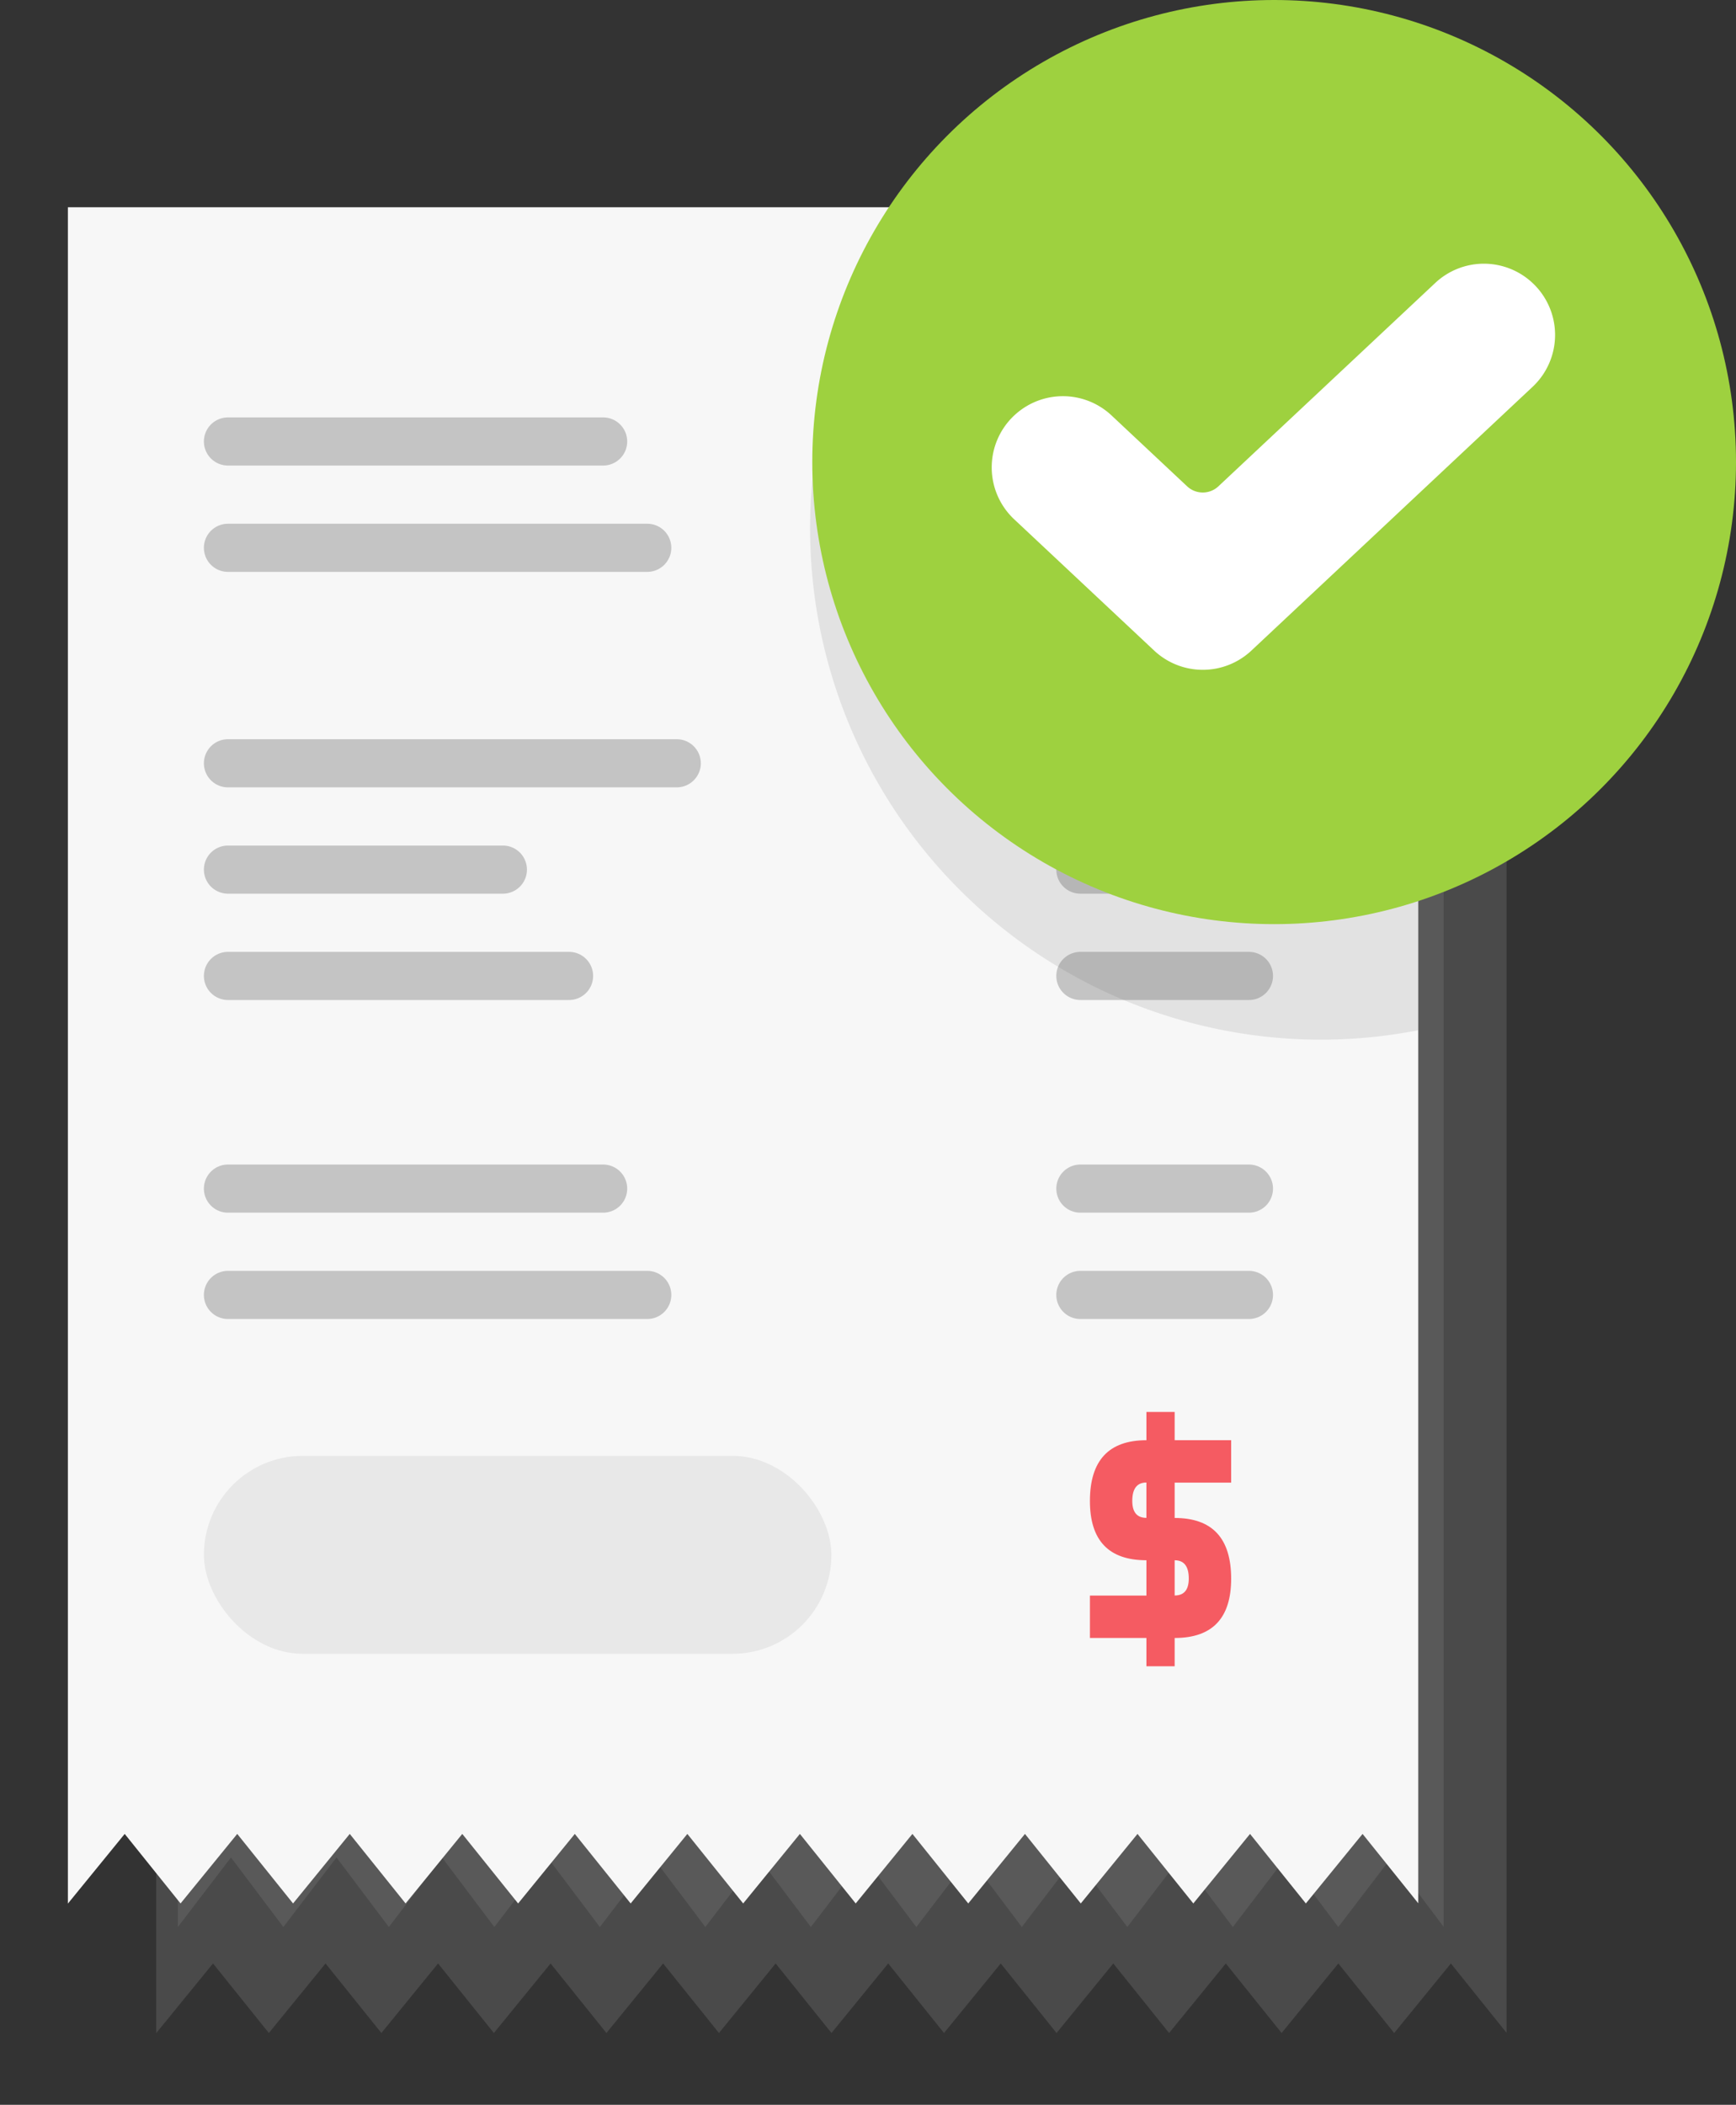 <svg xmlns="http://www.w3.org/2000/svg" xmlns:xlink="http://www.w3.org/1999/xlink" width="87.913" height="106.541" viewBox="0 0 87.913 106.541">
  <rect x="0" y="0" width="87.913" height="106.541" fill="#333333" stroke="none"/>
  <defs>
    <clipPath id="clip-path">
      <path id="Path_465" data-name="Path 465" d="M491.523,329.967l2.871-3.52,2.828,3.52,2.871-3.52,2.827,3.52,2.871-3.52,2.827,3.52,2.871-3.52,2.828,3.52,2.871-3.52,2.828,3.52,2.871-3.52,2.827,3.52,2.872-3.52,2.827,3.52,2.872-3.52,2.827,3.52,2.872-3.52,2.827,3.52,2.872-3.52,2.827,3.52,2.872-3.52,2.827,3.52,2.872-3.52,2.82,3.511V244.108H491.517v85.858Z" transform="translate(-491.517 -244.108)" fill="none"/>
    </clipPath>
  </defs>
  <g id="Group_473" data-name="Group 473" transform="translate(-488.079 -65.035)">
    <path id="Path_467" data-name="Path 467" d="M491.523,329.967l2.871-3.52,2.828,3.52,2.871-3.52,2.827,3.52,2.871-3.52,2.827,3.52,2.871-3.52,2.828,3.52,2.871-3.52,2.828,3.52,2.871-3.52,2.827,3.52,2.872-3.52,2.827,3.52,2.872-3.52,2.827,3.52,2.872-3.52,2.827,3.52,2.872-3.52,2.827,3.52,2.872-3.52,2.827,3.52,2.872-3.52,2.82,3.511V244.108H491.517v85.858Z" transform="translate(4.472 -162.025)" fill="rgba(120,120,120,0.34)"/>
    <path id="Path_468" data-name="Path 468" d="M491.523,329.967l2.692-3.52,2.651,3.52,2.692-3.52,2.651,3.52,2.692-3.52,2.65,3.52,2.692-3.52,2.651,3.52,2.692-3.52,2.651,3.52,2.692-3.52,2.65,3.52,2.692-3.52,2.65,3.52,2.692-3.52,2.65,3.52,2.692-3.52,2.65,3.52,2.692-3.52,2.65,3.52,2.692-3.52,2.65,3.52,2.692-3.52,2.643,3.511V244.108h-64.1v85.858Z" transform="translate(5.562 -167.39)" fill="rgba(120,120,120,0.34)"/>
    <path id="Path_448" data-name="Path 448" d="M491.523,329.967l2.871-3.52,2.828,3.52,2.871-3.52,2.827,3.52,2.871-3.52,2.827,3.52,2.871-3.52,2.828,3.52,2.871-3.52,2.828,3.52,2.871-3.52,2.827,3.52,2.872-3.52,2.827,3.52,2.872-3.52,2.827,3.52,2.872-3.52,2.827,3.52,2.872-3.52,2.827,3.52,2.872-3.52,2.827,3.52,2.872-3.52,2.82,3.511V244.108H491.517v85.858Z" transform="translate(0 -168.583)" fill="#f7f7f7"/>
    <g id="Group_466" data-name="Group 466" transform="translate(498.405 86.165)">
      <path id="Path_449" data-name="Path 449" d="M633.038,706.206H610.31a1.218,1.218,0,0,1-1.218-1.218h0a1.218,1.218,0,0,1,1.218-1.218h22.728a1.218,1.218,0,0,1,1.218,1.218h0A1.218,1.218,0,0,1,633.038,706.206Z" transform="translate(-609.092 -687.482)" fill="#c4c4c4"/>
      <path id="Path_450" data-name="Path 450" d="M1355.717,706.206h-8.537a1.218,1.218,0,0,1-1.218-1.218h0a1.218,1.218,0,0,1,1.218-1.218h8.537a1.218,1.218,0,0,1,1.218,1.218h0A1.218,1.218,0,0,1,1355.717,706.206Z" transform="translate(-1302.795 -687.482)" fill="#c4c4c4"/>
      <path id="Path_451" data-name="Path 451" d="M1355.717,798.082h-8.537a1.218,1.218,0,0,1-1.218-1.218h0a1.218,1.218,0,0,1,1.218-1.218h8.537a1.218,1.218,0,0,1,1.218,1.218h0A1.218,1.218,0,0,1,1355.717,798.082Z" transform="translate(-1302.795 -773.976)" fill="#c4c4c4"/>
      <path id="Path_452" data-name="Path 452" d="M1355.717,889.956h-8.537a1.218,1.218,0,0,1-1.218-1.218h0a1.218,1.218,0,0,1,1.218-1.218h8.537a1.218,1.218,0,0,1,1.218,1.218h0A1.218,1.218,0,0,1,1355.717,889.956Z" transform="translate(-1302.795 -860.468)" fill="#c4c4c4"/>
      <path id="Path_453" data-name="Path 453" d="M1355.717,1073.706h-8.537a1.218,1.218,0,0,1-1.218-1.218h0a1.218,1.218,0,0,1,1.218-1.218h8.537a1.218,1.218,0,0,1,1.218,1.218h0A1.218,1.218,0,0,1,1355.717,1073.706Z" transform="translate(-1302.795 -1033.453)" fill="#c4c4c4"/>
      <path id="Path_454" data-name="Path 454" d="M1355.717,1165.58h-8.537a1.218,1.218,0,0,1-1.218-1.218h0a1.218,1.218,0,0,1,1.218-1.218h8.537a1.218,1.218,0,0,1,1.218,1.218h0A1.218,1.218,0,0,1,1355.717,1165.58Z" transform="translate(-1302.795 -1119.945)" fill="#c4c4c4"/>
      <path id="Path_455" data-name="Path 455" d="M624.232,798.082H610.31a1.218,1.218,0,0,1-1.218-1.218h0a1.218,1.218,0,0,1,1.218-1.218h13.923a1.218,1.218,0,0,1,1.218,1.218h0A1.218,1.218,0,0,1,624.232,798.082Z" transform="translate(-609.092 -773.976)" fill="#c4c4c4"/>
      <path id="Path_456" data-name="Path 456" d="M627.583,889.956H610.31a1.218,1.218,0,0,1-1.218-1.218h0a1.218,1.218,0,0,1,1.218-1.218h17.274a1.218,1.218,0,0,1,1.218,1.218h0A1.218,1.218,0,0,1,627.583,889.956Z" transform="translate(-609.092 -860.468)" fill="#c4c4c4"/>
      <path id="Path_457" data-name="Path 457" d="M629.31,1073.706h-19a1.218,1.218,0,0,1-1.218-1.218h0a1.218,1.218,0,0,1,1.218-1.218h19a1.218,1.218,0,0,1,1.218,1.218h0A1.218,1.218,0,0,1,629.31,1073.706Z" transform="translate(-609.092 -1033.453)" fill="#c4c4c4"/>
      <path id="Path_458" data-name="Path 458" d="M631.544,1165.58H610.31a1.218,1.218,0,0,1-1.218-1.218h0a1.218,1.218,0,0,1,1.218-1.218h21.234a1.218,1.218,0,0,1,1.218,1.218h0A1.218,1.218,0,0,1,631.544,1165.58Z" transform="translate(-609.092 -1119.945)" fill="#c4c4c4"/>
      <path id="Path_459" data-name="Path 459" d="M1355.717,428.155h-8.537a1.218,1.218,0,0,1-1.218-1.218h0a1.218,1.218,0,0,1,1.218-1.218h8.537a1.218,1.218,0,0,1,1.218,1.218h0A1.218,1.218,0,0,1,1355.717,428.155Z" transform="translate(-1302.795 -425.72)" fill="#c4c4c4"/>
      <path id="Path_460" data-name="Path 460" d="M1355.717,520.029h-8.537a1.218,1.218,0,0,1-1.218-1.218h0a1.218,1.218,0,0,1,1.218-1.218h8.537a1.218,1.218,0,0,1,1.218,1.218h0A1.218,1.218,0,0,1,1355.717,520.029Z" transform="translate(-1302.795 -512.212)" fill="#c4c4c4"/>
      <path id="Path_461" data-name="Path 461" d="M629.31,428.155h-19a1.218,1.218,0,0,1-1.218-1.218h0a1.218,1.218,0,0,1,1.218-1.218h19a1.218,1.218,0,0,1,1.218,1.218h0A1.218,1.218,0,0,1,629.31,428.155Z" transform="translate(-609.092 -425.72)" fill="#c4c4c4"/>
      <path id="Path_462" data-name="Path 462" d="M631.544,520.029H610.31a1.218,1.218,0,0,1-1.218-1.218h0a1.218,1.218,0,0,1,1.218-1.218h21.234a1.218,1.218,0,0,1,1.218,1.218h0A1.218,1.218,0,0,1,631.544,520.029Z" transform="translate(-609.092 -512.212)" fill="#c4c4c4"/>
    </g>
    <rect id="Rectangle_199" data-name="Rectangle 199" width="31.777" height="10.02" rx="5.01" transform="translate(498.405 138.727)" fill="#e8e8e8"/>
    <g id="Group_468" data-name="Group 468" transform="translate(543.273 136.501)">
      <g id="Group_467" data-name="Group 467" transform="translate(0 0)">
        <path id="Path_463" data-name="Path 463" d="M1379.279,1296.411v1.431h-1.43v-1.431h-2.861v-2.146h2.861v-1.788q-2.862,0-2.861-3,0-3.076,2.861-3.076v-1.431h1.43v1.431h2.861v2.146h-2.861v1.789q2.861,0,2.861,3.076Q1382.14,1296.411,1379.279,1296.411Zm-2.146-6.939q0,.859.715.859v-1.789Q1377.133,1288.543,1377.133,1289.473Zm2.146,3v1.788q.715,0,.715-.858Q1379.994,1292.477,1379.279,1292.477Z" transform="translate(-1374.987 -1284.966)" fill="#f55b62"/>
      </g>
    </g>
    <g id="Group_471" data-name="Group 471" transform="translate(491.517 75.526)">
      <g id="Group_470" data-name="Group 470">
        <g id="Group_469" data-name="Group 469" clip-path="url(#clip-path)">
          <path id="Path_464" data-name="Path 464" d="M1158.993,131.627a25.878,25.878,0,1,1,25.878-25.878A25.907,25.907,0,0,1,1158.993,131.627Z" transform="translate(-1095.529 -89.492)" fill="#595959" opacity="0.13" style="mix-blend-mode: multiply;isolation: isolate"/>
        </g>
      </g>
    </g>
    <g id="Group_472" data-name="Group 472" transform="translate(529.214 65.035)">
      <circle id="Ellipse_21" data-name="Ellipse 21" cx="23.389" cy="23.389" r="23.389" fill="#9ed13f"/>
      <path id="Path_466" data-name="Path 466" d="M1298.4,312.5l-7.083-6.64a3.6,3.6,0,0,1,0-5.258h0a3.6,3.6,0,0,1,4.929,0l3.827,3.587a1.158,1.158,0,0,0,1.583,0l10.98-10.293a3.6,3.6,0,0,1,4.929,0h0a3.6,3.6,0,0,1,0,5.258L1303.331,312.5A3.6,3.6,0,0,1,1298.4,312.5Z" transform="translate(-1281.09 -279.572)" fill="#fff"/>
    </g>
  </g>
</svg>

